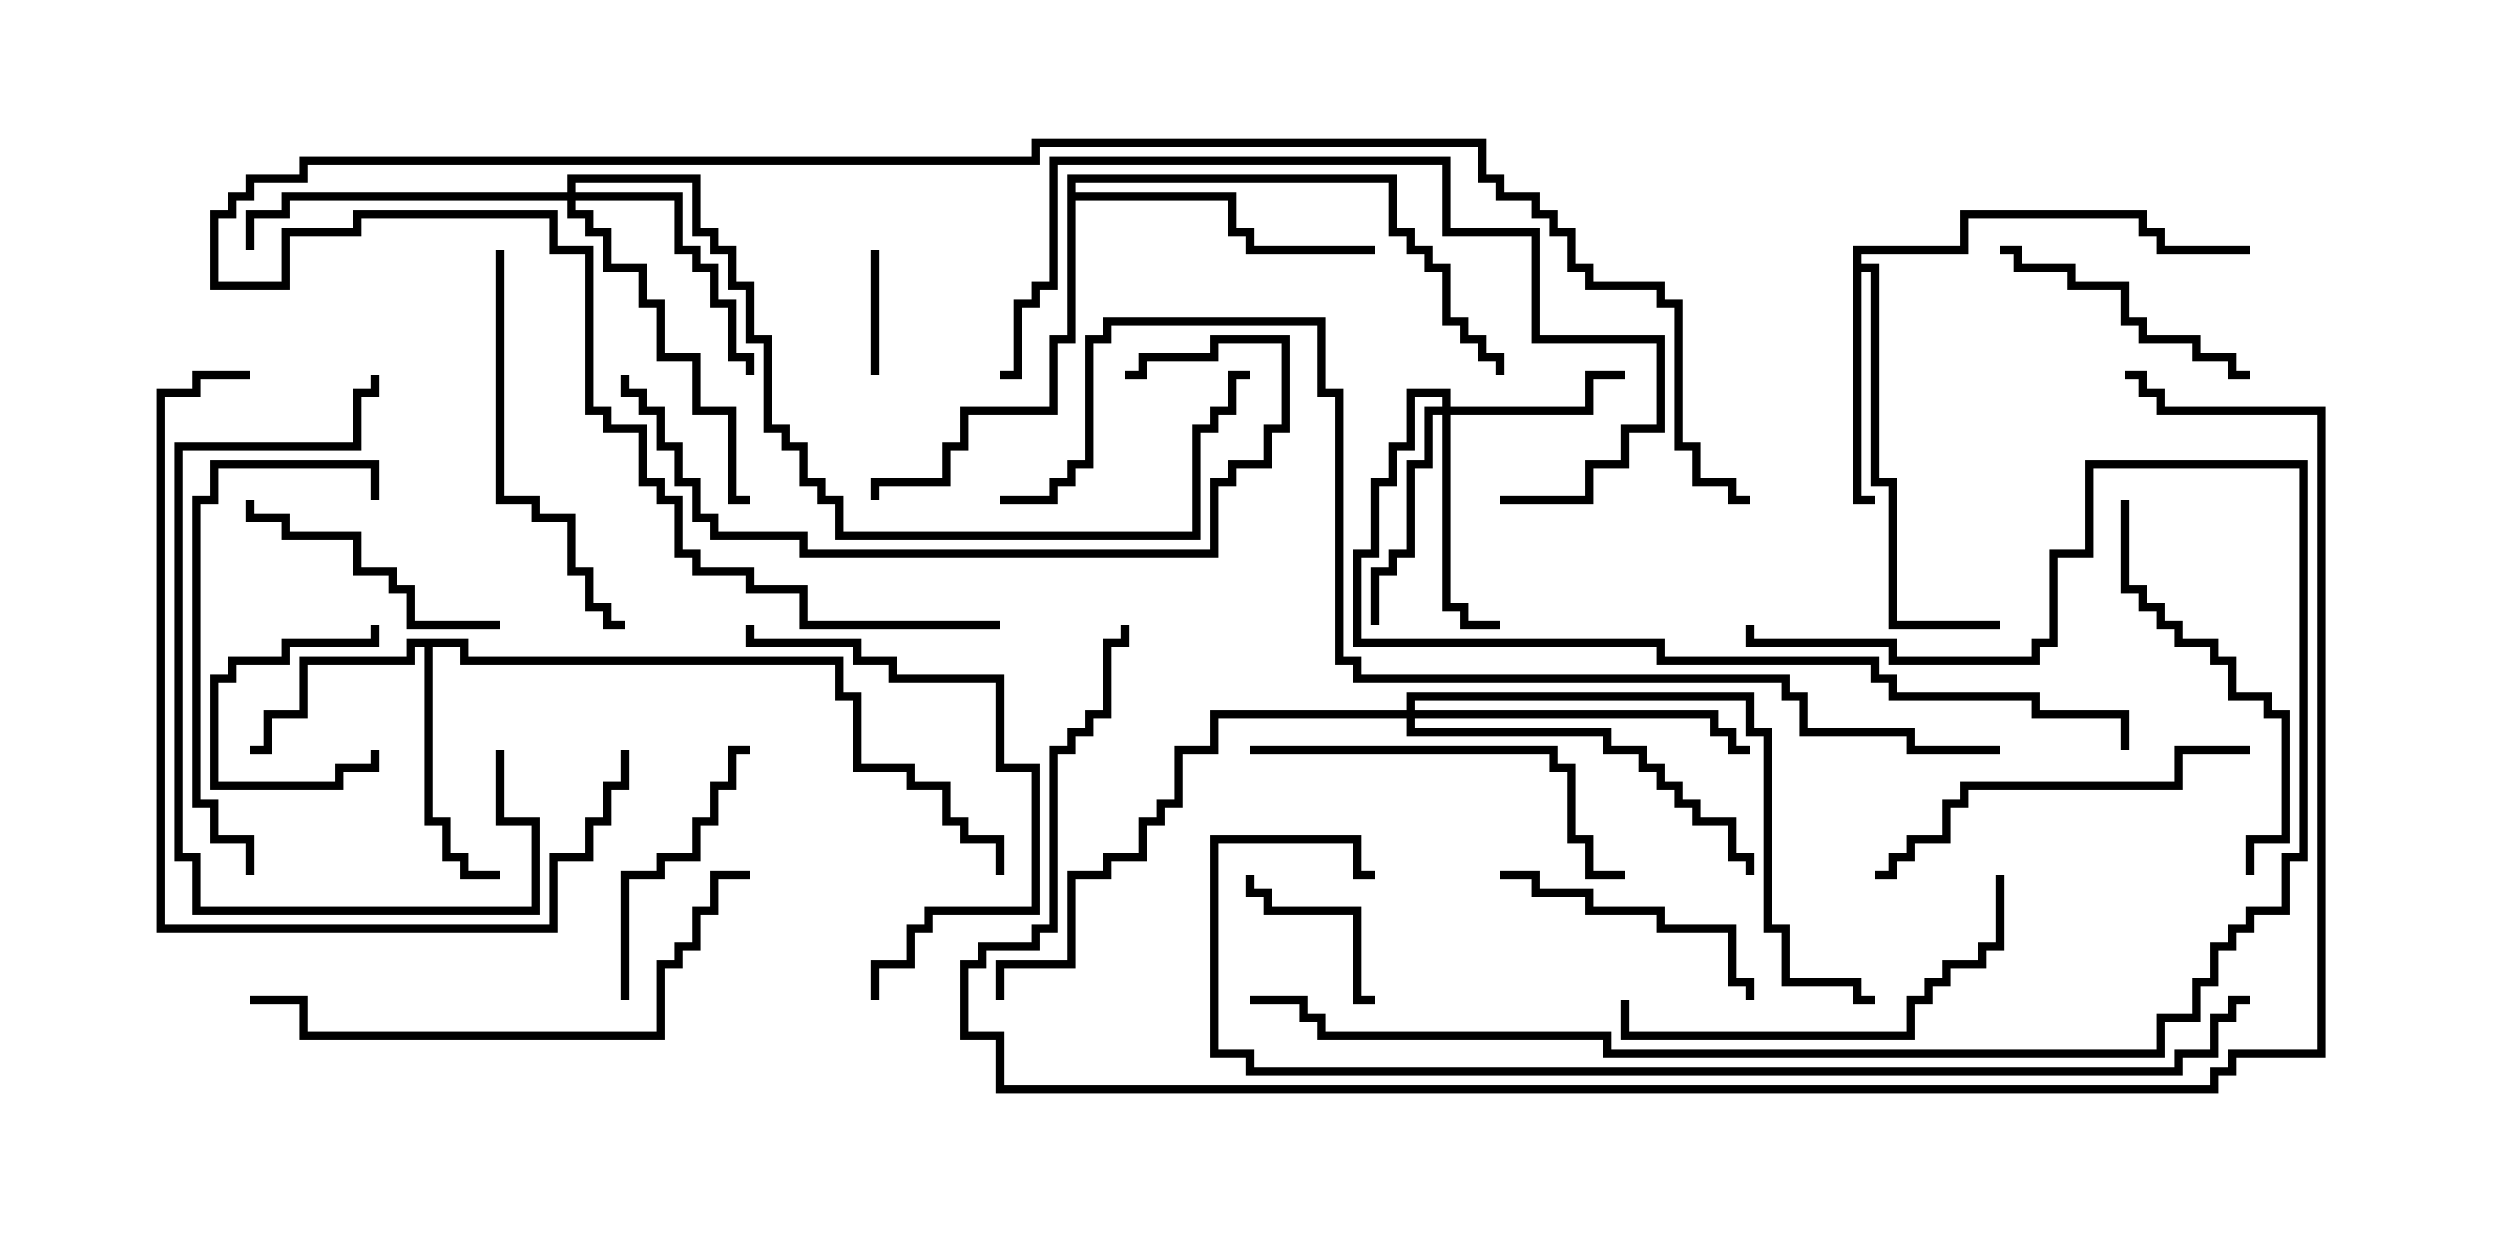 <svg version="1.1" width="30" height="15" xmlns="http://www.w3.org/2000/svg"><path d="M5.621,7.664L5.621,7.879L10.121,7.879L10.121,8.307L10.336,8.307L10.336,9.164L10.979,9.164L10.979,9.379L11.407,9.379L11.407,9.807L11.621,9.807L11.621,10.021L12.05,10.021L12.05,10.5L11.95,10.5L11.95,10.121L11.521,10.121L11.521,9.907L11.307,9.907L11.307,9.479L10.879,9.479L10.879,9.264L10.236,9.264L10.236,8.407L10.021,8.407L10.021,7.979L5.521,7.979L5.521,7.764L5.193,7.764L5.193,9.807L5.407,9.807L5.407,10.236L5.621,10.236L5.621,10.45L6,10.45L6,10.55L5.521,10.55L5.521,10.336L5.307,10.336L5.307,9.907L5.093,9.907L5.093,7.764L4.979,7.764L4.979,7.979L3.693,7.979L3.693,8.621L3.264,8.621L3.264,9.05L3,9.05L3,8.95L3.164,8.95L3.164,8.521L3.593,8.521L3.593,7.879L4.879,7.879L4.879,7.664z" stroke="none"/><path d="M22.236,2.95L23.521,2.95L23.521,2.521L25.764,2.521L25.764,2.736L25.979,2.736L25.979,2.95L27,2.95L27,3.05L25.879,3.05L25.879,2.836L25.664,2.836L25.664,2.621L23.621,2.621L23.621,3.05L22.336,3.05L22.336,3.164L22.55,3.164L22.55,5.736L22.764,5.736L22.764,7.45L24,7.45L24,7.55L22.664,7.55L22.664,5.836L22.45,5.836L22.45,3.264L22.336,3.264L22.336,5.95L22.5,5.95L22.5,6.05L22.236,6.05z" stroke="none"/><path d="M12.807,2.093L16.764,2.093L16.764,2.736L16.979,2.736L16.979,2.95L17.193,2.95L17.193,3.164L17.407,3.164L17.407,3.807L17.621,3.807L17.621,4.021L17.836,4.021L17.836,4.236L18.05,4.236L18.05,4.5L17.95,4.5L17.95,4.336L17.736,4.336L17.736,4.121L17.521,4.121L17.521,3.907L17.307,3.907L17.307,3.264L17.093,3.264L17.093,3.05L16.879,3.05L16.879,2.836L16.664,2.836L16.664,2.193L12.907,2.193L12.907,2.307L14.836,2.307L14.836,2.736L15.05,2.736L15.05,2.95L16.5,2.95L16.5,3.05L14.95,3.05L14.95,2.836L14.736,2.836L14.736,2.407L12.907,2.407L12.907,4.121L12.693,4.121L12.693,4.979L11.621,4.979L11.621,5.407L11.407,5.407L11.407,5.836L10.55,5.836L10.55,6L10.45,6L10.45,5.736L11.307,5.736L11.307,5.307L11.521,5.307L11.521,4.879L12.593,4.879L12.593,4.021L12.807,4.021z" stroke="none"/><path d="M17.307,4.879L17.307,4.764L16.979,4.764L16.979,5.407L16.764,5.407L16.764,5.836L16.55,5.836L16.55,6.693L16.336,6.693L16.336,7.664L19.979,7.664L19.979,7.879L22.55,7.879L22.55,8.093L22.764,8.093L22.764,8.307L24.479,8.307L24.479,8.521L25.55,8.521L25.55,9L25.45,9L25.45,8.621L24.379,8.621L24.379,8.407L22.664,8.407L22.664,8.193L22.45,8.193L22.45,7.979L19.879,7.979L19.879,7.764L16.236,7.764L16.236,6.593L16.45,6.593L16.45,5.736L16.664,5.736L16.664,5.307L16.879,5.307L16.879,4.664L17.407,4.664L17.407,4.879L19.021,4.879L19.021,4.45L19.5,4.45L19.5,4.55L19.121,4.55L19.121,4.979L17.407,4.979L17.407,7.236L17.621,7.236L17.621,7.45L18,7.45L18,7.55L17.521,7.55L17.521,7.336L17.307,7.336L17.307,4.979L17.193,4.979L17.193,5.621L16.979,5.621L16.979,6.693L16.764,6.693L16.764,6.907L16.55,6.907L16.55,7.5L16.45,7.5L16.45,6.807L16.664,6.807L16.664,6.593L16.879,6.593L16.879,5.521L17.093,5.521L17.093,4.879z" stroke="none"/><path d="M6.807,2.307L6.807,2.093L8.407,2.093L8.407,2.736L8.621,2.736L8.621,2.95L8.836,2.95L8.836,3.379L9.05,3.379L9.05,4.021L9.264,4.021L9.264,5.093L9.479,5.093L9.479,5.307L9.693,5.307L9.693,5.736L9.907,5.736L9.907,5.95L10.121,5.95L10.121,6.379L14.307,6.379L14.307,5.093L14.521,5.093L14.521,4.879L14.736,4.879L14.736,4.45L15,4.45L15,4.55L14.836,4.55L14.836,4.979L14.621,4.979L14.621,5.193L14.407,5.193L14.407,6.479L10.021,6.479L10.021,6.05L9.807,6.05L9.807,5.836L9.593,5.836L9.593,5.407L9.379,5.407L9.379,5.193L9.164,5.193L9.164,4.121L8.95,4.121L8.95,3.479L8.736,3.479L8.736,3.05L8.521,3.05L8.521,2.836L8.307,2.836L8.307,2.193L6.907,2.193L6.907,2.307L8.193,2.307L8.193,2.95L8.407,2.95L8.407,3.164L8.621,3.164L8.621,3.593L8.836,3.593L8.836,4.236L9.05,4.236L9.05,4.5L8.95,4.5L8.95,4.336L8.736,4.336L8.736,3.693L8.521,3.693L8.521,3.264L8.307,3.264L8.307,3.05L8.093,3.05L8.093,2.407L6.907,2.407L6.907,2.521L7.121,2.521L7.121,2.736L7.336,2.736L7.336,3.164L7.764,3.164L7.764,3.593L7.979,3.593L7.979,4.236L8.407,4.236L8.407,4.879L8.836,4.879L8.836,5.95L9,5.95L9,6.05L8.736,6.05L8.736,4.979L8.307,4.979L8.307,4.336L7.879,4.336L7.879,3.693L7.664,3.693L7.664,3.264L7.236,3.264L7.236,2.836L7.021,2.836L7.021,2.621L6.807,2.621L6.807,2.407L3.479,2.407L3.479,2.621L3.05,2.621L3.05,3L2.95,3L2.95,2.521L3.379,2.521L3.379,2.307z" stroke="none"/><path d="M16.879,8.521L16.879,8.307L21.05,8.307L21.05,8.736L21.264,8.736L21.264,11.093L21.479,11.093L21.479,11.736L22.336,11.736L22.336,11.95L22.5,11.95L22.5,12.05L22.236,12.05L22.236,11.836L21.379,11.836L21.379,11.193L21.164,11.193L21.164,8.836L20.95,8.836L20.95,8.407L16.979,8.407L16.979,8.521L20.621,8.521L20.621,8.736L20.836,8.736L20.836,8.95L21,8.95L21,9.05L20.736,9.05L20.736,8.836L20.521,8.836L20.521,8.621L16.979,8.621L16.979,8.736L19.336,8.736L19.336,8.95L19.764,8.95L19.764,9.164L19.979,9.164L19.979,9.379L20.193,9.379L20.193,9.593L20.407,9.593L20.407,9.807L20.836,9.807L20.836,10.236L21.05,10.236L21.05,10.5L20.95,10.5L20.95,10.336L20.736,10.336L20.736,9.907L20.307,9.907L20.307,9.693L20.093,9.693L20.093,9.479L19.879,9.479L19.879,9.264L19.664,9.264L19.664,9.05L19.236,9.05L19.236,8.836L16.879,8.836L16.879,8.621L14.621,8.621L14.621,9.05L14.193,9.05L14.193,9.693L13.979,9.693L13.979,9.907L13.764,9.907L13.764,10.336L13.336,10.336L13.336,10.55L12.907,10.55L12.907,11.621L12.05,11.621L12.05,12L11.95,12L11.95,11.521L12.807,11.521L12.807,10.45L13.236,10.45L13.236,10.236L13.664,10.236L13.664,9.807L13.879,9.807L13.879,9.593L14.093,9.593L14.093,8.95L14.521,8.95L14.521,8.521z" stroke="none"/><path d="M10.45,3L10.55,3L10.55,4.5L10.45,4.5z" stroke="none"/><path d="M4.45,9L4.55,9L4.55,9.264L4.121,9.264L4.121,9.479L2.521,9.479L2.521,8.093L2.736,8.093L2.736,7.879L3.379,7.879L3.379,7.664L4.45,7.664L4.45,7.5L4.55,7.5L4.55,7.764L3.479,7.764L3.479,7.979L2.836,7.979L2.836,8.193L2.621,8.193L2.621,9.379L4.021,9.379L4.021,9.164L4.45,9.164z" stroke="none"/><path d="M16.5,11.95L16.5,12.05L16.236,12.05L16.236,10.979L15.164,10.979L15.164,10.764L14.95,10.764L14.95,10.5L15.05,10.5L15.05,10.664L15.264,10.664L15.264,10.879L16.336,10.879L16.336,11.95z" stroke="none"/><path d="M7.55,12L7.45,12L7.45,10.45L7.879,10.45L7.879,10.236L8.307,10.236L8.307,9.807L8.521,9.807L8.521,9.379L8.736,9.379L8.736,8.95L9,8.95L9,9.05L8.836,9.05L8.836,9.479L8.621,9.479L8.621,9.907L8.407,9.907L8.407,10.336L7.979,10.336L7.979,10.55L7.55,10.55z" stroke="none"/><path d="M6,7.45L6,7.55L4.879,7.55L4.879,7.121L4.664,7.121L4.664,6.907L4.236,6.907L4.236,6.479L3.379,6.479L3.379,6.264L2.95,6.264L2.95,6L3.05,6L3.05,6.164L3.479,6.164L3.479,6.379L4.336,6.379L4.336,6.807L4.764,6.807L4.764,7.021L4.979,7.021L4.979,7.45z" stroke="none"/><path d="M24,3.05L24,2.95L24.264,2.95L24.264,3.164L24.907,3.164L24.907,3.379L25.55,3.379L25.55,3.807L25.764,3.807L25.764,4.021L26.407,4.021L26.407,4.236L26.836,4.236L26.836,4.45L27,4.45L27,4.55L26.736,4.55L26.736,4.336L26.307,4.336L26.307,4.121L25.664,4.121L25.664,3.907L25.45,3.907L25.45,3.479L24.807,3.479L24.807,3.264L24.164,3.264L24.164,3.05z" stroke="none"/><path d="M18,10.55L18,10.45L18.479,10.45L18.479,10.664L19.121,10.664L19.121,10.879L19.979,10.879L19.979,11.093L20.836,11.093L20.836,11.736L21.05,11.736L21.05,12L20.95,12L20.95,11.836L20.736,11.836L20.736,11.193L19.879,11.193L19.879,10.979L19.021,10.979L19.021,10.764L18.379,10.764L18.379,10.55z" stroke="none"/><path d="M5.95,3L6.05,3L6.05,5.95L6.479,5.95L6.479,6.164L6.907,6.164L6.907,6.807L7.121,6.807L7.121,7.236L7.336,7.236L7.336,7.45L7.5,7.45L7.5,7.55L7.236,7.55L7.236,7.336L7.021,7.336L7.021,6.907L6.807,6.907L6.807,6.264L6.379,6.264L6.379,6.05L5.95,6.05z" stroke="none"/><path d="M10.55,12L10.45,12L10.45,11.521L10.879,11.521L10.879,11.093L11.093,11.093L11.093,10.879L12.379,10.879L12.379,9.264L11.95,9.264L11.95,8.193L10.664,8.193L10.664,7.979L10.236,7.979L10.236,7.764L8.95,7.764L8.95,7.5L9.05,7.5L9.05,7.664L10.336,7.664L10.336,7.879L10.764,7.879L10.764,8.093L12.05,8.093L12.05,9.164L12.479,9.164L12.479,10.979L11.193,10.979L11.193,11.193L10.979,11.193L10.979,11.621L10.55,11.621z" stroke="none"/><path d="M27,8.95L27,9.05L26.193,9.05L26.193,9.479L23.621,9.479L23.621,9.693L23.407,9.693L23.407,10.121L22.979,10.121L22.979,10.336L22.764,10.336L22.764,10.55L22.5,10.55L22.5,10.45L22.664,10.45L22.664,10.236L22.879,10.236L22.879,10.021L23.307,10.021L23.307,9.593L23.521,9.593L23.521,9.379L26.093,9.379L26.093,8.95z" stroke="none"/><path d="M3.05,10.5L2.95,10.5L2.95,10.121L2.521,10.121L2.521,9.693L2.307,9.693L2.307,5.95L2.521,5.95L2.521,5.521L4.55,5.521L4.55,6L4.45,6L4.45,5.621L2.621,5.621L2.621,6.05L2.407,6.05L2.407,9.593L2.621,9.593L2.621,10.021L3.05,10.021z" stroke="none"/><path d="M23.95,10.5L24.05,10.5L24.05,11.407L23.836,11.407L23.836,11.621L23.407,11.621L23.407,11.836L23.193,11.836L23.193,12.05L22.979,12.05L22.979,12.479L19.45,12.479L19.45,12L19.55,12L19.55,12.379L22.879,12.379L22.879,11.95L23.093,11.95L23.093,11.736L23.307,11.736L23.307,11.521L23.736,11.521L23.736,11.307L23.95,11.307z" stroke="none"/><path d="M15,9.05L15,8.95L18.693,8.95L18.693,9.164L18.907,9.164L18.907,10.021L19.121,10.021L19.121,10.45L19.5,10.45L19.5,10.55L19.021,10.55L19.021,10.121L18.807,10.121L18.807,9.264L18.593,9.264L18.593,9.05z" stroke="none"/><path d="M25.45,6L25.55,6L25.55,7.021L25.764,7.021L25.764,7.236L25.979,7.236L25.979,7.45L26.193,7.45L26.193,7.664L26.621,7.664L26.621,7.879L26.836,7.879L26.836,8.307L27.264,8.307L27.264,8.521L27.479,8.521L27.479,10.121L27.05,10.121L27.05,10.5L26.95,10.5L26.95,10.021L27.379,10.021L27.379,8.621L27.164,8.621L27.164,8.407L26.736,8.407L26.736,7.979L26.521,7.979L26.521,7.764L26.093,7.764L26.093,7.55L25.879,7.55L25.879,7.336L25.664,7.336L25.664,7.121L25.45,7.121z" stroke="none"/><path d="M5.95,9L6.05,9L6.05,9.807L6.479,9.807L6.479,10.979L2.307,10.979L2.307,10.336L2.093,10.336L2.093,5.307L4.236,5.307L4.236,4.664L4.45,4.664L4.45,4.5L4.55,4.5L4.55,4.764L4.336,4.764L4.336,5.407L2.193,5.407L2.193,10.236L2.407,10.236L2.407,10.879L6.379,10.879L6.379,9.907L5.95,9.907z" stroke="none"/><path d="M7.45,4.5L7.55,4.5L7.55,4.664L7.764,4.664L7.764,4.879L7.979,4.879L7.979,5.307L8.193,5.307L8.193,5.736L8.407,5.736L8.407,6.164L8.621,6.164L8.621,6.379L9.693,6.379L9.693,6.593L14.521,6.593L14.521,5.736L14.736,5.736L14.736,5.521L15.164,5.521L15.164,5.093L15.379,5.093L15.379,4.121L14.621,4.121L14.621,4.336L13.764,4.336L13.764,4.55L13.5,4.55L13.5,4.45L13.664,4.45L13.664,4.236L14.521,4.236L14.521,4.021L15.479,4.021L15.479,5.193L15.264,5.193L15.264,5.621L14.836,5.621L14.836,5.836L14.621,5.836L14.621,6.693L9.593,6.693L9.593,6.479L8.521,6.479L8.521,6.264L8.307,6.264L8.307,5.836L8.093,5.836L8.093,5.407L7.879,5.407L7.879,4.979L7.664,4.979L7.664,4.764L7.45,4.764z" stroke="none"/><path d="M18,6.05L18,5.95L19.021,5.95L19.021,5.521L19.45,5.521L19.45,5.093L19.879,5.093L19.879,4.121L18.379,4.121L18.379,2.836L17.307,2.836L17.307,1.979L12.693,1.979L12.693,3.479L12.479,3.479L12.479,3.693L12.264,3.693L12.264,4.55L12,4.55L12,4.45L12.164,4.45L12.164,3.593L12.379,3.593L12.379,3.379L12.593,3.379L12.593,1.879L17.407,1.879L17.407,2.736L18.479,2.736L18.479,4.021L19.979,4.021L19.979,5.193L19.55,5.193L19.55,5.621L19.121,5.621L19.121,6.05z" stroke="none"/><path d="M9,10.45L9,10.55L8.621,10.55L8.621,10.979L8.407,10.979L8.407,11.407L8.193,11.407L8.193,11.621L7.979,11.621L7.979,12.479L3.593,12.479L3.593,12.05L3,12.05L3,11.95L3.693,11.95L3.693,12.379L7.879,12.379L7.879,11.521L8.093,11.521L8.093,11.307L8.307,11.307L8.307,10.879L8.521,10.879L8.521,10.45z" stroke="none"/><path d="M3,4.45L3,4.55L2.407,4.55L2.407,4.764L1.979,4.764L1.979,11.093L6.593,11.093L6.593,10.236L7.021,10.236L7.021,9.807L7.236,9.807L7.236,9.379L7.45,9.379L7.45,9L7.55,9L7.55,9.479L7.336,9.479L7.336,9.907L7.121,9.907L7.121,10.336L6.693,10.336L6.693,11.193L1.879,11.193L1.879,4.664L2.307,4.664L2.307,4.45z" stroke="none"/><path d="M15,12.05L15,11.95L15.693,11.95L15.693,12.164L15.907,12.164L15.907,12.379L19.336,12.379L19.336,12.593L25.879,12.593L25.879,12.164L26.307,12.164L26.307,11.736L26.521,11.736L26.521,11.307L26.736,11.307L26.736,11.093L26.95,11.093L26.95,10.879L27.379,10.879L27.379,10.236L27.593,10.236L27.593,5.621L25.121,5.621L25.121,6.693L24.693,6.693L24.693,7.764L24.479,7.764L24.479,7.979L22.664,7.979L22.664,7.764L20.95,7.764L20.95,7.5L21.05,7.5L21.05,7.664L22.764,7.664L22.764,7.879L24.379,7.879L24.379,7.664L24.593,7.664L24.593,6.593L25.021,6.593L25.021,5.521L27.693,5.521L27.693,10.336L27.479,10.336L27.479,10.979L27.05,10.979L27.05,11.193L26.836,11.193L26.836,11.407L26.621,11.407L26.621,11.836L26.407,11.836L26.407,12.264L25.979,12.264L25.979,12.693L19.236,12.693L19.236,12.479L15.807,12.479L15.807,12.264L15.593,12.264L15.593,12.05z" stroke="none"/><path d="M12,7.45L12,7.55L9.593,7.55L9.593,7.121L8.95,7.121L8.95,6.907L8.307,6.907L8.307,6.693L8.093,6.693L8.093,6.05L7.879,6.05L7.879,5.836L7.664,5.836L7.664,5.193L7.236,5.193L7.236,4.979L7.021,4.979L7.021,3.05L6.593,3.05L6.593,2.621L4.336,2.621L4.336,2.836L3.479,2.836L3.479,3.479L2.521,3.479L2.521,2.521L2.736,2.521L2.736,2.307L2.95,2.307L2.95,2.093L3.593,2.093L3.593,1.879L12.379,1.879L12.379,1.664L17.836,1.664L17.836,2.093L18.05,2.093L18.05,2.307L18.479,2.307L18.479,2.521L18.693,2.521L18.693,2.736L18.907,2.736L18.907,3.164L19.121,3.164L19.121,3.379L19.979,3.379L19.979,3.593L20.193,3.593L20.193,5.307L20.407,5.307L20.407,5.736L20.836,5.736L20.836,5.95L21,5.95L21,6.05L20.736,6.05L20.736,5.836L20.307,5.836L20.307,5.407L20.093,5.407L20.093,3.693L19.879,3.693L19.879,3.479L19.021,3.479L19.021,3.264L18.807,3.264L18.807,2.836L18.593,2.836L18.593,2.621L18.379,2.621L18.379,2.407L17.95,2.407L17.95,2.193L17.736,2.193L17.736,1.764L12.479,1.764L12.479,1.979L3.693,1.979L3.693,2.193L3.05,2.193L3.05,2.407L2.836,2.407L2.836,2.621L2.621,2.621L2.621,3.379L3.379,3.379L3.379,2.736L4.236,2.736L4.236,2.521L6.693,2.521L6.693,2.95L7.121,2.95L7.121,4.879L7.336,4.879L7.336,5.093L7.764,5.093L7.764,5.736L7.979,5.736L7.979,5.95L8.193,5.95L8.193,6.593L8.407,6.593L8.407,6.807L9.05,6.807L9.05,7.021L9.693,7.021L9.693,7.45z" stroke="none"/><path d="M27,11.95L27,12.05L26.836,12.05L26.836,12.264L26.621,12.264L26.621,12.693L26.193,12.693L26.193,12.907L14.95,12.907L14.95,12.693L14.521,12.693L14.521,10.021L16.336,10.021L16.336,10.45L16.5,10.45L16.5,10.55L16.236,10.55L16.236,10.121L14.621,10.121L14.621,12.593L15.05,12.593L15.05,12.807L26.093,12.807L26.093,12.593L26.521,12.593L26.521,12.164L26.736,12.164L26.736,11.95z" stroke="none"/><path d="M24,8.95L24,9.05L22.879,9.05L22.879,8.836L21.593,8.836L21.593,8.407L21.379,8.407L21.379,8.193L16.236,8.193L16.236,7.979L16.021,7.979L16.021,4.764L15.807,4.764L15.807,3.907L13.336,3.907L13.336,4.121L13.121,4.121L13.121,5.621L12.907,5.621L12.907,5.836L12.693,5.836L12.693,6.05L12,6.05L12,5.95L12.593,5.95L12.593,5.736L12.807,5.736L12.807,5.521L13.021,5.521L13.021,4.021L13.236,4.021L13.236,3.807L15.907,3.807L15.907,4.664L16.121,4.664L16.121,7.879L16.336,7.879L16.336,8.093L21.479,8.093L21.479,8.307L21.693,8.307L21.693,8.736L22.979,8.736L22.979,8.95z" stroke="none"/><path d="M25.5,4.55L25.5,4.45L25.764,4.45L25.764,4.664L25.979,4.664L25.979,4.879L27.907,4.879L27.907,12.693L26.836,12.693L26.836,12.907L26.621,12.907L26.621,13.121L11.95,13.121L11.95,12.479L11.521,12.479L11.521,11.521L11.736,11.521L11.736,11.307L12.379,11.307L12.379,11.093L12.593,11.093L12.593,8.95L12.807,8.95L12.807,8.736L13.021,8.736L13.021,8.521L13.236,8.521L13.236,7.664L13.45,7.664L13.45,7.5L13.55,7.5L13.55,7.764L13.336,7.764L13.336,8.621L13.121,8.621L13.121,8.836L12.907,8.836L12.907,9.05L12.693,9.05L12.693,11.193L12.479,11.193L12.479,11.407L11.836,11.407L11.836,11.621L11.621,11.621L11.621,12.379L12.05,12.379L12.05,13.021L26.521,13.021L26.521,12.807L26.736,12.807L26.736,12.593L27.807,12.593L27.807,4.979L25.879,4.979L25.879,4.764L25.664,4.764L25.664,4.55z" stroke="none"/></svg>